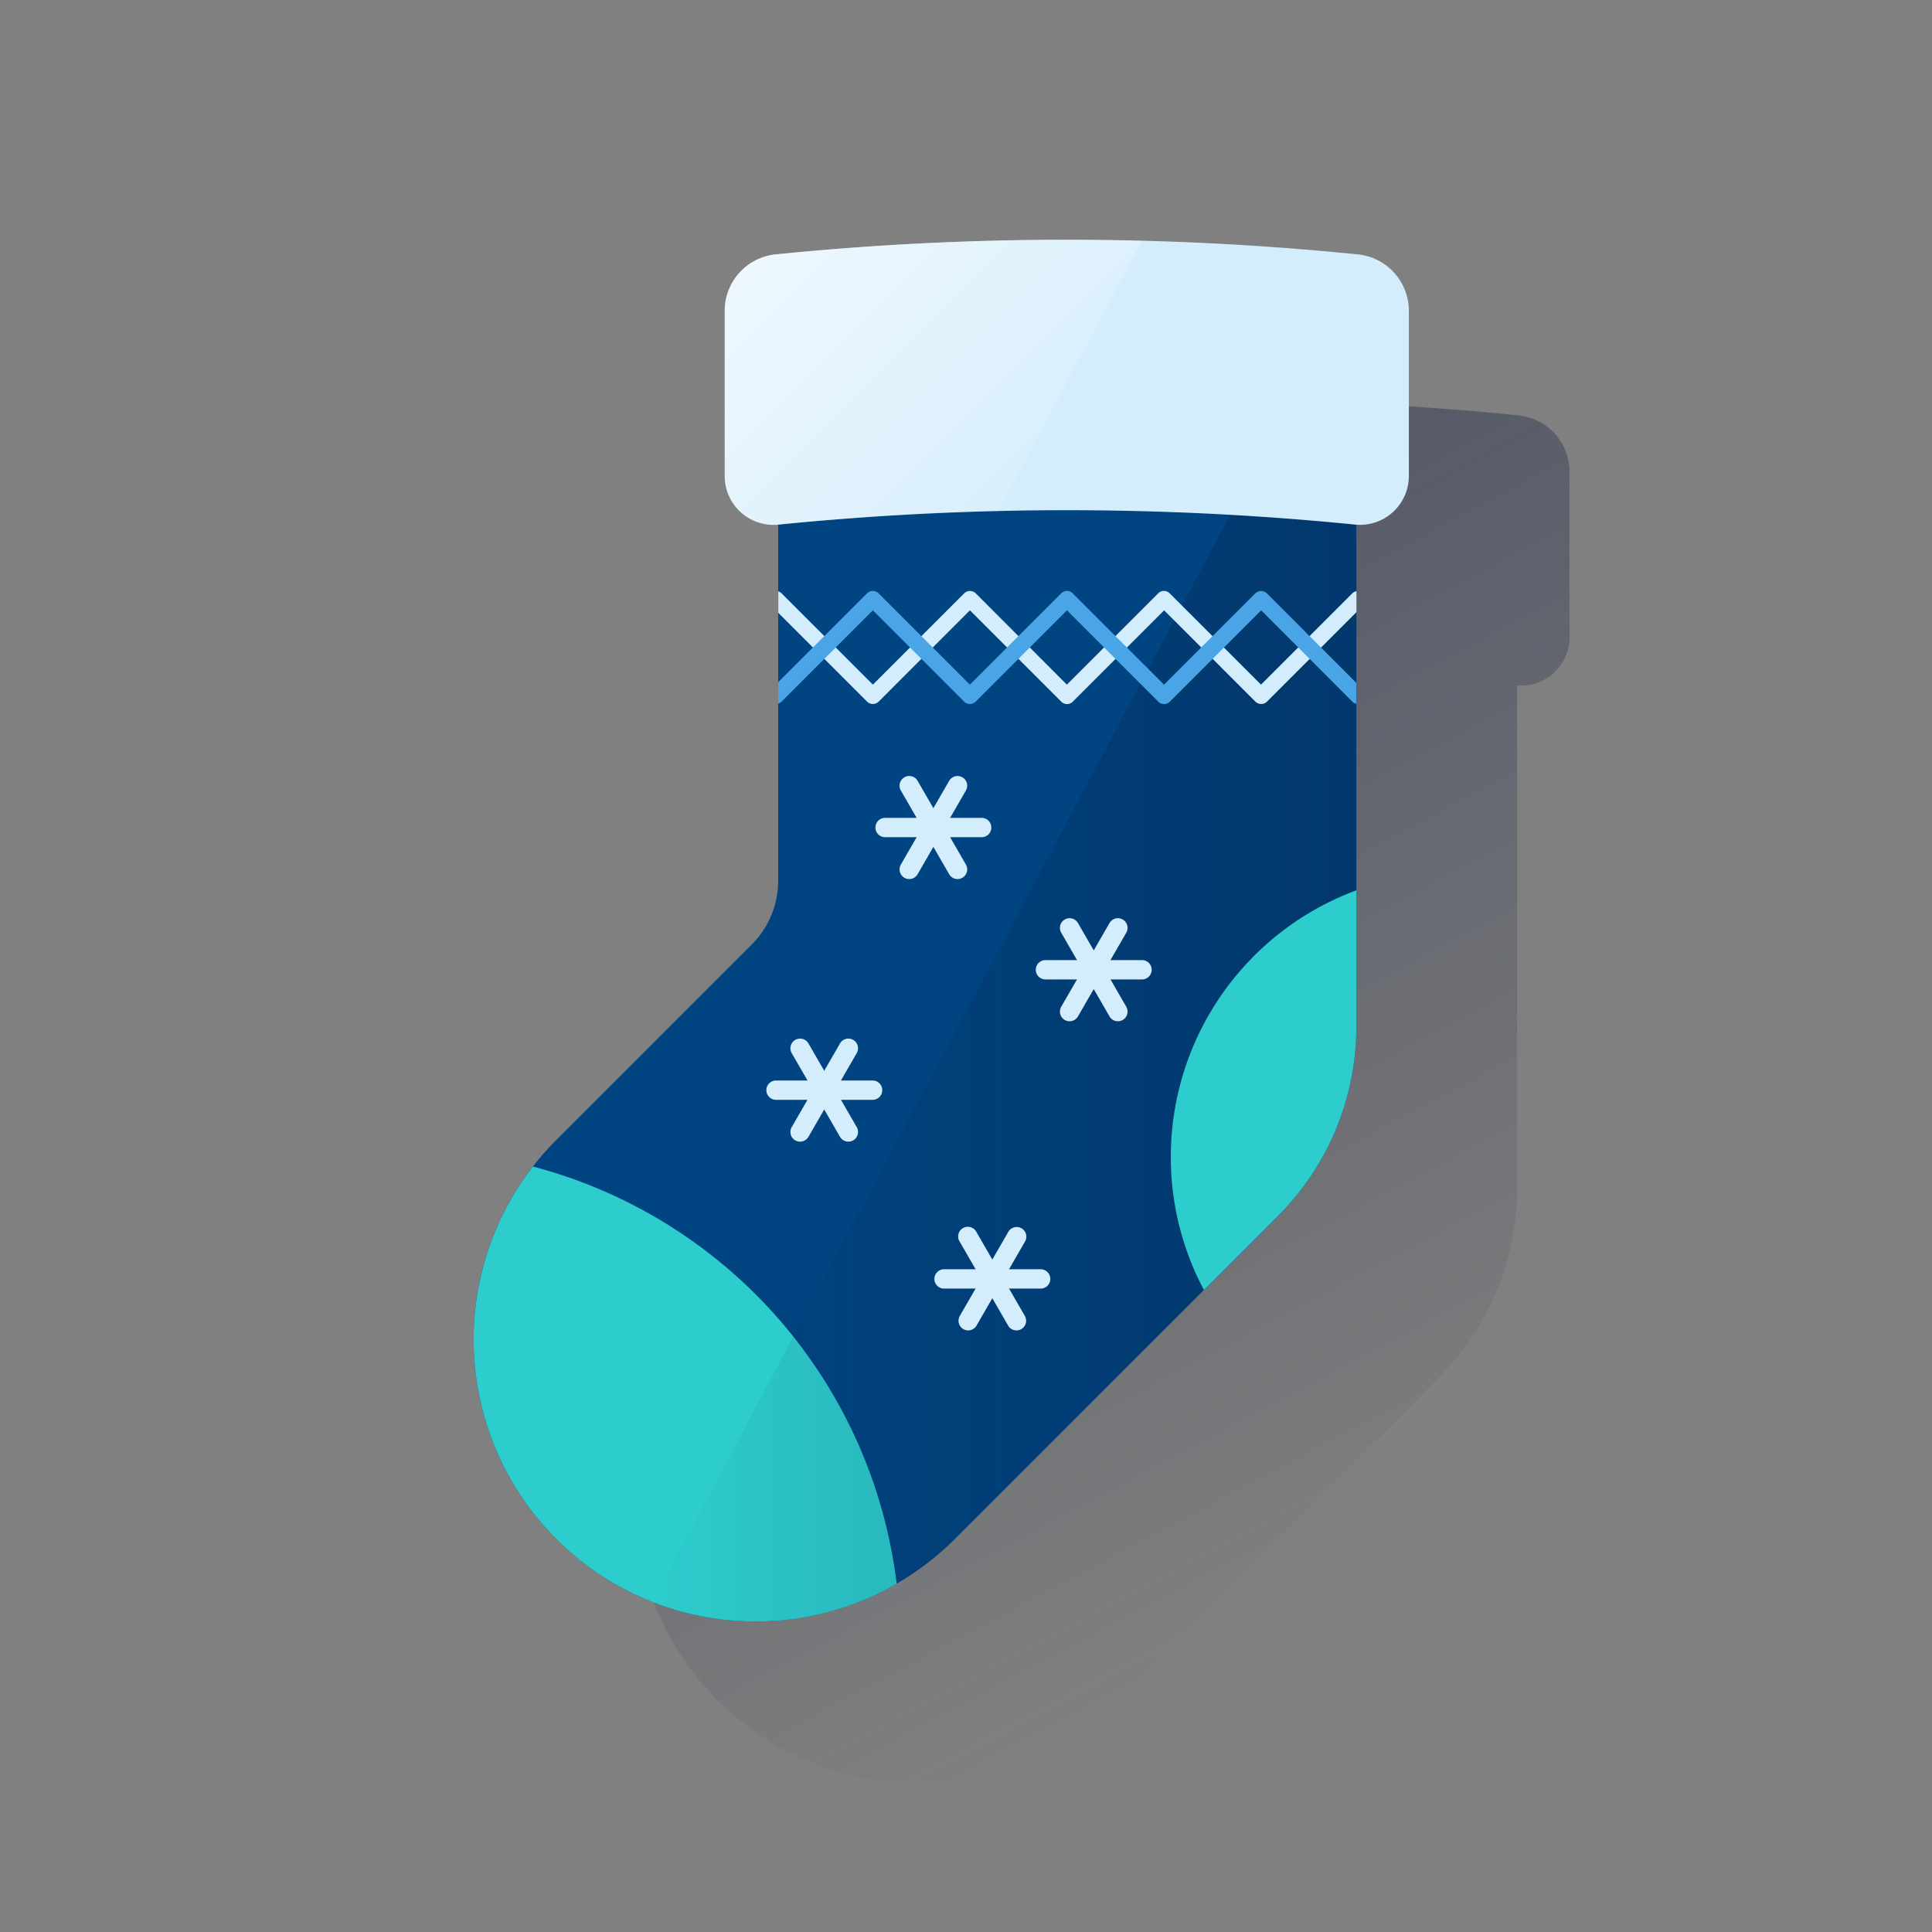 <svg xmlns="http://www.w3.org/2000/svg" xmlns:xlink="http://www.w3.org/1999/xlink" viewBox="0 0 600 600"><rect x="0" y="0" width="600" height="600" fill="#808080" stroke="none"/><defs><style>.cls-1{fill:none;}.cls-2{fill:url(#Degradado_sin_nombre_524);}.cls-3{fill:#004481;}.cls-4{fill:#2dcccd;}.cls-5{fill:url(#Degradado_sin_nombre_114);}.cls-6{fill:#d4edfc;}.cls-7{fill:url(#Degradado_sin_nombre_109);}.cls-8{fill:#49a5e6;}</style><linearGradient id="Degradado_sin_nombre_524" x1="253.27" y1="-4517.53" x2="433.41" y2="-4856.32" gradientTransform="matrix(1, 0, 0, -1, 0, -4370)" gradientUnits="userSpaceOnUse"><stop offset="0" stop-color="#1c2645" stop-opacity="0.5"/><stop offset="1" stop-color="#1c2645" stop-opacity="0"/></linearGradient><linearGradient id="Degradado_sin_nombre_114" x1="703.86" y1="323.64" x2="204.9" y2="323.64" gradientUnits="userSpaceOnUse"><stop offset="0" stop-color="#072146" stop-opacity="0.8"/><stop offset="1" stop-color="#072146" stop-opacity="0"/></linearGradient><linearGradient id="Degradado_sin_nombre_109" x1="244.88" y1="-4439.43" x2="322.09" y2="-4516.64" gradientTransform="matrix(1, 0, 0, -1, 0, -4370)" gradientUnits="userSpaceOnUse"><stop offset="0" stop-color="#fff" stop-opacity="0.6"/><stop offset="1" stop-color="#fff" stop-opacity="0.1"/></linearGradient></defs><title>11</title><g id="Cuadrados_Blancos" data-name="Cuadrados Blancos"><rect class="cls-1" width="600" height="600"/></g><g id="Capa_82" data-name="Capa 82"><path class="cls-2" d="M471.66,129l-.81-.08q-33-3.31-66.19-4.16h0q-6.86-.18-13.71-.25H374.6c-3.43,0-6.86.07-10.3.14-1,0-2.07,0-3.1.06q-6.49.14-13,.37h-.09q-6.6.26-13.21.59l-3.28.19q-4.85.27-9.69.58l-4.23.29c-3.07.22-6.14.46-9.21.7l-3.91.32q-6.43.56-12.87,1.19l-.81.08A17.61,17.61,0,0,0,275,146.55h0v51.26h0A15.16,15.16,0,0,0,290,213a13.82,13.82,0,0,0,1.58-.07V323.53a27.94,27.94,0,0,1-8.18,19.76l-60.76,60.76A87.14,87.14,0,0,0,199,447.86V448c-.25,1.17-.46,2.34-.66,3.52a.88.88,0,0,1-.08.44c-.17,1.11-.33,2.22-.47,3.34,0,.21,0,.43-.07.64-.13,1.07-.23,2.14-.31,3.22l-.06.77c-.07,1.05-.13,2.09-.16,3.14v4.82c0,1,.06,2.06.11,3.09l.06.8c.07,1.06.15,2.11.26,3.17a1.67,1.67,0,0,0,0,.49,88.25,88.25,0,0,0,1.83,10.7,1.8,1.8,0,0,0,.08.39c.2.82.43,1.65.66,2.47.13.49.25,1,.39,1.48.22.73.45,1.45.68,2.18s.37,1.16.56,1.73.49,1.35.74,2,.45,1.24.69,1.85.52,1.28.79,1.91.54,1.27.83,1.9.56,1.22.85,1.83.63,1.28.95,1.92.61,1.17.92,1.75.71,1.29,1.08,1.93.65,1.12,1,1.68.8,1.3,1.22,1.94.67,1.06,1,1.59.9,1.31,1.36,2,.71,1,1.07,1.49c.5.68,1,1.34,1.56,2,.35.45.7.9,1.06,1.34.6.74,1.23,1.45,1.86,2.17.32.36.62.73,1,1.09q1.44,1.61,3,3.15h0c1,1,2,2,3,2.88l1,.89c.71.62,1.42,1.24,2.14,1.83l1.2,1c.68.54,1.37,1.08,2.07,1.6l1.25.92c.73.53,1.46,1,2.2,1.53.39.27.77.54,1.17.8.94.61,1.89,1.2,2.84,1.78.2.11.39.24.58.35,1.14.67,2.29,1.31,3.46,1.93l1.22.62c.78.4,1.55.78,2.34,1.15.49.24,1,.46,1.48.68l2.15.94,1.57.64c.72.28,1.43.55,2.15.81.53.19,1,.39,1.58.57l2.08.67.41.13,1.26.4,1.36.37.56.15,1.66.44c.57.14,1.15.26,1.72.39s1.37.32,2.06.45l1.92.36,1.87.32,2,.29,1.79.21c.7.08,1.39.16,2.09.22l1.66.12c1.21.08,2.43.14,3.64.17h5.82l1.31-.06,1.13-.08,1.33-.09h.68l1.77-.19.83-.09,1.1-.14,1.89-.27h.29c.55-.08,1.09-.18,1.64-.28s1.14-.19,1.71-.31c1.1-.22,2.19-.46,3.29-.72.52-.12,1-.26,1.55-.39l2-.55h.14l1.51-.45,1.68-.53.33-.11.35-.12,1.21-.4c.49-.17,1-.36,1.46-.55l.28-.1c.54-.2,1.08-.4,1.61-.62l1.24-.51.29-.12h.08l2-.87,1.27-.58c.91-.43,1.81-.88,2.71-1.34l.73-.37c1.11-.59,2.21-1.2,3.29-1.84l1-.61c.8-.49,1.6-1,2.39-1.5l1-.68c1-.65,1.95-1.33,2.9-2l.32-.23c1.06-.78,2.09-1.59,3.12-2.41l.89-.74c.77-.64,1.52-1.28,2.27-2l.89-.79c1-.91,2-1.83,2.93-2.79h0L396.66,478l50.15-50.15c1-1,1.92-2,2.84-3A83.08,83.08,0,0,0,471.15,369V212.9a15.17,15.17,0,0,0,16.27-14c0-.37,0-.75,0-1.13V146.52A17.62,17.62,0,0,0,471.66,129Z"/><path class="cls-3" d="M241.67,143.72V273.54a28,28,0,0,1-8.19,19.76l-60.75,60.76a87.57,87.57,0,0,0,0,123.84l0,0h0a87.59,87.59,0,0,0,123.86,0l100.3-100.3a83.15,83.15,0,0,0,24.34-58.77V143.72Z"/><path class="cls-4" d="M165.5,362.27a87.59,87.59,0,0,0,7.23,115.65h0a87.6,87.6,0,0,0,105.74,13.91A153.08,153.08,0,0,0,165.5,362.27Z"/><path class="cls-5" d="M202.54,497.48a87.6,87.6,0,0,0,94-19.56l100.3-100.3a83.15,83.15,0,0,0,24.34-58.77V143.72H390.64Z"/><path class="cls-6" d="M421.67,79l-.82-.08a899.24,899.24,0,0,0-179.1,0l-.82.08a17.62,17.62,0,0,0-15.86,17.53v51.26A15.18,15.18,0,0,0,240.23,163c.51,0,1,0,1.52-.08h0a899.24,899.24,0,0,1,179.1,0h0a15.17,15.17,0,0,0,16.6-13.58,12.9,12.9,0,0,0,.08-1.52V96.53A17.61,17.61,0,0,0,421.67,79Z"/><path class="cls-7" d="M241.75,78.92l-.82.08a17.62,17.62,0,0,0-15.86,17.53v51.26A15.18,15.18,0,0,0,240.23,163c.51,0,1,0,1.52-.08h0q34.08-3.4,68.3-4.21l44.62-83.92A900.11,900.11,0,0,0,241.75,78.92Z"/><path class="cls-6" d="M420,184.24l-28.38,28.38-28.39-28.38a2.49,2.49,0,0,0-3.52,0h0l-28.39,28.38L303,184.24a2.56,2.56,0,0,0-3.53,0l-28.38,28.38L242.7,184.24a2.44,2.44,0,0,0-1-.6v6.68l27.61,27.61a2.58,2.58,0,0,0,3.53,0l28.38-28.39,28.39,28.39a2.5,2.5,0,0,0,3.53,0l28.39-28.39,28.38,28.39a2.58,2.58,0,0,0,3.53,0l27.82-27.82V183.6A2.45,2.45,0,0,0,420,184.24Z"/><path class="cls-8" d="M393.41,184.24a2.56,2.56,0,0,0-3.53,0L361.5,212.62l-28.39-28.38a2.49,2.49,0,0,0-3.52,0h0l-28.39,28.38-28.38-28.38a2.56,2.56,0,0,0-3.53,0l-27.61,27.61v6.67a2.42,2.42,0,0,0,1-.59l28.39-28.39,28.38,28.39a2.58,2.58,0,0,0,3.53,0l28.38-28.39,28.39,28.39a2.5,2.5,0,0,0,3.53,0l28.39-28.39L420,217.93a2.41,2.41,0,0,0,1.2.63v-6.5Z"/><path class="cls-4" d="M363.61,359.27a87.8,87.8,0,0,0,10.28,41.35l23-23a83.15,83.15,0,0,0,24.34-58.77V276.5A88.26,88.26,0,0,0,363.61,359.27Z"/><path class="cls-6" d="M297.37,273a3,3,0,0,1-2.6-1.5l-15-26a3,3,0,0,1,5.2-3l15,26a3,3,0,0,1-2.6,4.5Z"/><path class="cls-6" d="M282.37,273a3,3,0,0,1-3-3,3,3,0,0,1,.4-1.5l15-26a3,3,0,0,1,5.2,3l-15,26A3,3,0,0,1,282.37,273Z"/><path class="cls-6" d="M304.87,260h-30a3,3,0,0,1,0-6h30a3,3,0,0,1,0,6Z"/><path class="cls-6" d="M347.17,317.16a3,3,0,0,1-2.6-1.5l-15-26a3,3,0,0,1,5.2-3l15,26a3,3,0,0,1-2.6,4.5Z"/><path class="cls-6" d="M332.17,317.16a3,3,0,0,1-3-3,3,3,0,0,1,.4-1.5l15-26a3,3,0,1,1,5.2,3l-15,26A3,3,0,0,1,332.17,317.16Z"/><path class="cls-6" d="M354.67,304.17h-30a3,3,0,0,1,0-6h30a3,3,0,0,1,0,6Z"/><path class="cls-6" d="M263.47,354.55a3,3,0,0,1-2.6-1.5l-15-26a3,3,0,1,1,5.2-3l15,26a3,3,0,0,1-2.6,4.5Z"/><path class="cls-6" d="M248.47,354.55a3,3,0,0,1-3-3,3,3,0,0,1,.4-1.5l15-26a3,3,0,1,1,5.2,3l-15,26A3,3,0,0,1,248.47,354.55Z"/><path class="cls-6" d="M271,341.56H241a3,3,0,1,1,0-6h30a3,3,0,0,1,0,6Z"/><path class="cls-6" d="M315.68,413.17a3,3,0,0,1-2.6-1.5l-15-26a3,3,0,1,1,5.06-3.22,2.53,2.53,0,0,1,.13.22l15,26a3,3,0,0,1-2.59,4.5Z"/><path class="cls-6" d="M300.67,413.17a3,3,0,0,1-2.59-4.5l15-26a3,3,0,1,1,5.32,2.78,1.59,1.59,0,0,1-.13.22l-15,26A3,3,0,0,1,300.67,413.17Z"/><path class="cls-6" d="M323.18,400.18h-30a3,3,0,0,1,0-6h30a3,3,0,0,1,0,6Z"/></g></svg>